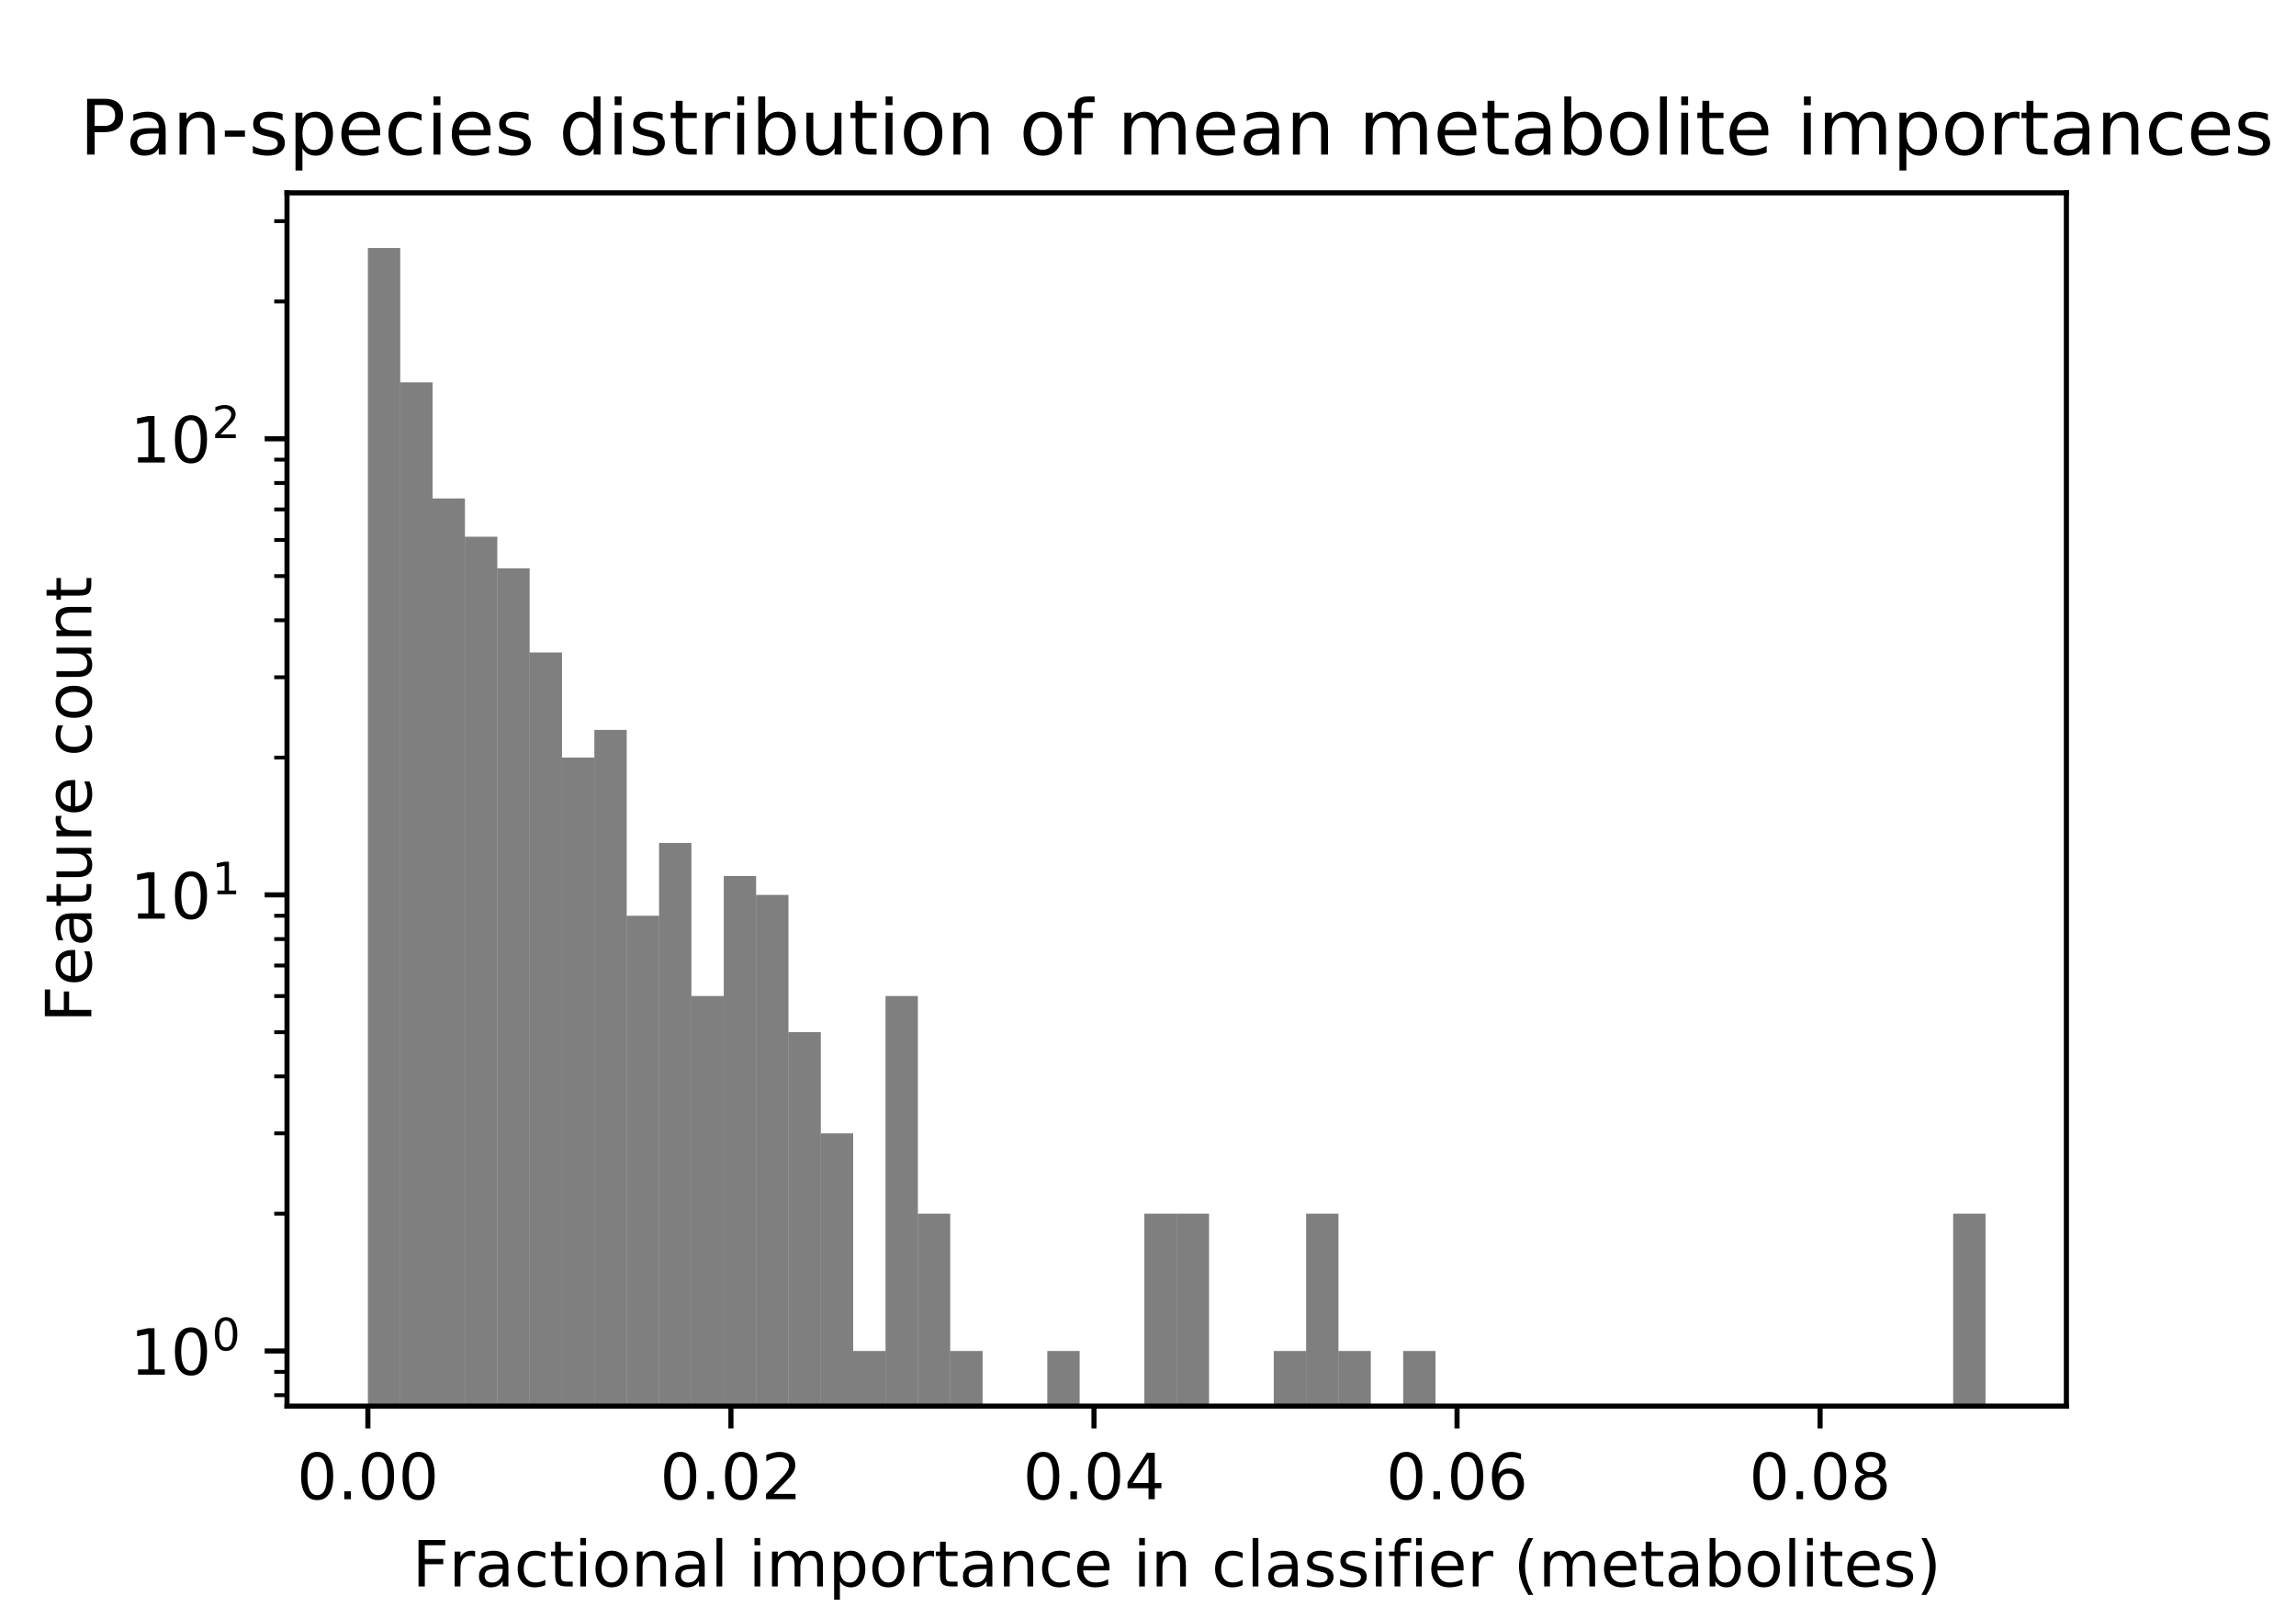 <?xml version="1.0" encoding="utf-8" standalone="no"?>
<!DOCTYPE svg PUBLIC "-//W3C//DTD SVG 1.1//EN"
  "http://www.w3.org/Graphics/SVG/1.1/DTD/svg11.dtd">
<!-- Created with matplotlib (http://matplotlib.org/) -->
<svg height="252pt" version="1.1" viewBox="0 0 360 252" width="360pt" xmlns="http://www.w3.org/2000/svg" xmlns:xlink="http://www.w3.org/1999/xlink">
 <defs>
  <style type="text/css">
*{stroke-linecap:butt;stroke-linejoin:round;}
  </style>
 </defs>
 <g id="figure_1">
  <g id="patch_1">
   <path d="M 0 252 
L 360 252 
L 360 0 
L 0 0 
z
" style="fill:#ffffff;"/>
  </g>
  <g id="axes_1">
   <g id="patch_2">
    <path d="M 45 220.5 
L 324 220.5 
L 324 30.24 
L 45 30.24 
z
" style="fill:#ffffff;"/>
   </g>
   <g id="patch_3">
    <path clip-path="url(#pd8f013d777)" d="M 57.682 71734.634 
L 62.755 71734.634 
L 62.755 38.888 
L 57.682 38.888 
z
" style="opacity:0.5;"/>
   </g>
   <g id="patch_4">
    <path clip-path="url(#pd8f013d777)" d="M 62.755 71734.634 
L 67.827 71734.634 
L 67.827 59.948 
L 62.755 59.948 
z
" style="opacity:0.5;"/>
   </g>
   <g id="patch_5">
    <path clip-path="url(#pd8f013d777)" d="M 67.827 71734.634 
L 72.9 71734.634 
L 72.9 78.159 
L 67.827 78.159 
z
" style="opacity:0.5;"/>
   </g>
   <g id="patch_6">
    <path clip-path="url(#pd8f013d777)" d="M 72.9 71734.634 
L 77.973 71734.634 
L 77.973 84.16 
L 72.9 84.16 
z
" style="opacity:0.5;"/>
   </g>
   <g id="patch_7">
    <path clip-path="url(#pd8f013d777)" d="M 77.973 71734.634 
L 83.045 71734.634 
L 83.045 89.118 
L 77.973 89.118 
z
" style="opacity:0.5;"/>
   </g>
   <g id="patch_8">
    <path clip-path="url(#pd8f013d777)" d="M 83.045 71734.634 
L 88.118 71734.634 
L 88.118 102.316 
L 83.045 102.316 
z
" style="opacity:0.5;"/>
   </g>
   <g id="patch_9">
    <path clip-path="url(#pd8f013d777)" d="M 88.118 71734.634 
L 93.191 71734.634 
L 93.191 118.799 
L 88.118 118.799 
z
" style="opacity:0.5;"/>
   </g>
   <g id="patch_10">
    <path clip-path="url(#pd8f013d777)" d="M 93.191 71734.634 
L 98.264 71734.634 
L 98.264 114.457 
L 93.191 114.457 
z
" style="opacity:0.5;"/>
   </g>
   <g id="patch_11">
    <path clip-path="url(#pd8f013d777)" d="M 98.264 71734.634 
L 103.336 71734.634 
L 103.336 143.602 
L 98.264 143.602 
z
" style="opacity:0.5;"/>
   </g>
   <g id="patch_12">
    <path clip-path="url(#pd8f013d777)" d="M 103.336 71734.634 
L 108.409 71734.634 
L 108.409 132.179 
L 103.336 132.179 
z
" style="opacity:0.5;"/>
   </g>
   <g id="patch_13">
    <path clip-path="url(#pd8f013d777)" d="M 108.409 71734.634 
L 113.482 71734.634 
L 113.482 156.196 
L 108.409 156.196 
z
" style="opacity:0.5;"/>
   </g>
   <g id="patch_14">
    <path clip-path="url(#pd8f013d777)" d="M 113.482 71734.634 
L 118.555 71734.634 
L 118.555 137.369 
L 113.482 137.369 
z
" style="opacity:0.5;"/>
   </g>
   <g id="patch_15">
    <path clip-path="url(#pd8f013d777)" d="M 118.555 71734.634 
L 123.627 71734.634 
L 123.627 140.329 
L 118.555 140.329 
z
" style="opacity:0.5;"/>
   </g>
   <g id="patch_16">
    <path clip-path="url(#pd8f013d777)" d="M 123.627 71734.634 
L 128.7 71734.634 
L 128.7 161.86 
L 123.627 161.86 
z
" style="opacity:0.5;"/>
   </g>
   <g id="patch_17">
    <path clip-path="url(#pd8f013d777)" d="M 128.7 71734.634 
L 133.773 71734.634 
L 133.773 177.727 
L 128.7 177.727 
z
" style="opacity:0.5;"/>
   </g>
   <g id="patch_18">
    <path clip-path="url(#pd8f013d777)" d="M 133.773 71734.634 
L 138.845 71734.634 
L 138.845 211.852 
L 133.773 211.852 
z
" style="opacity:0.5;"/>
   </g>
   <g id="patch_19">
    <path clip-path="url(#pd8f013d777)" d="M 138.845 71734.634 
L 143.918 71734.634 
L 143.918 156.196 
L 138.845 156.196 
z
" style="opacity:0.5;"/>
   </g>
   <g id="patch_20">
    <path clip-path="url(#pd8f013d777)" d="M 143.918 71734.634 
L 148.991 71734.634 
L 148.991 190.321 
L 143.918 190.321 
z
" style="opacity:0.5;"/>
   </g>
   <g id="patch_21">
    <path clip-path="url(#pd8f013d777)" d="M 148.991 71734.634 
L 154.064 71734.634 
L 154.064 211.852 
L 148.991 211.852 
z
" style="opacity:0.5;"/>
   </g>
   <g id="patch_22">
    <path clip-path="url(#pd8f013d777)" d="M 154.064 71734.634 
L 159.136 71734.634 
L 159.136 71734.634 
L 154.064 71734.634 
z
" style="opacity:0.5;"/>
   </g>
   <g id="patch_23">
    <path clip-path="url(#pd8f013d777)" d="M 159.136 71734.634 
L 164.209 71734.634 
L 164.209 71734.634 
L 159.136 71734.634 
z
" style="opacity:0.5;"/>
   </g>
   <g id="patch_24">
    <path clip-path="url(#pd8f013d777)" d="M 164.209 71734.634 
L 169.282 71734.634 
L 169.282 211.852 
L 164.209 211.852 
z
" style="opacity:0.5;"/>
   </g>
   <g id="patch_25">
    <path clip-path="url(#pd8f013d777)" d="M 169.282 71734.634 
L 174.355 71734.634 
L 174.355 71734.634 
L 169.282 71734.634 
z
" style="opacity:0.5;"/>
   </g>
   <g id="patch_26">
    <path clip-path="url(#pd8f013d777)" d="M 174.355 71734.634 
L 179.427 71734.634 
L 179.427 71734.634 
L 174.355 71734.634 
z
" style="opacity:0.5;"/>
   </g>
   <g id="patch_27">
    <path clip-path="url(#pd8f013d777)" d="M 179.427 71734.634 
L 184.5 71734.634 
L 184.5 190.321 
L 179.427 190.321 
z
" style="opacity:0.5;"/>
   </g>
   <g id="patch_28">
    <path clip-path="url(#pd8f013d777)" d="M 184.5 71734.634 
L 189.573 71734.634 
L 189.573 190.321 
L 184.5 190.321 
z
" style="opacity:0.5;"/>
   </g>
   <g id="patch_29">
    <path clip-path="url(#pd8f013d777)" d="M 189.573 71734.634 
L 194.645 71734.634 
L 194.645 71734.634 
L 189.573 71734.634 
z
" style="opacity:0.5;"/>
   </g>
   <g id="patch_30">
    <path clip-path="url(#pd8f013d777)" d="M 194.645 71734.634 
L 199.718 71734.634 
L 199.718 71734.634 
L 194.645 71734.634 
z
" style="opacity:0.5;"/>
   </g>
   <g id="patch_31">
    <path clip-path="url(#pd8f013d777)" d="M 199.718 71734.634 
L 204.791 71734.634 
L 204.791 211.852 
L 199.718 211.852 
z
" style="opacity:0.5;"/>
   </g>
   <g id="patch_32">
    <path clip-path="url(#pd8f013d777)" d="M 204.791 71734.634 
L 209.864 71734.634 
L 209.864 190.321 
L 204.791 190.321 
z
" style="opacity:0.5;"/>
   </g>
   <g id="patch_33">
    <path clip-path="url(#pd8f013d777)" d="M 209.864 71734.634 
L 214.936 71734.634 
L 214.936 211.852 
L 209.864 211.852 
z
" style="opacity:0.5;"/>
   </g>
   <g id="patch_34">
    <path clip-path="url(#pd8f013d777)" d="M 214.936 71734.634 
L 220.009 71734.634 
L 220.009 71734.634 
L 214.936 71734.634 
z
" style="opacity:0.5;"/>
   </g>
   <g id="patch_35">
    <path clip-path="url(#pd8f013d777)" d="M 220.009 71734.634 
L 225.082 71734.634 
L 225.082 211.852 
L 220.009 211.852 
z
" style="opacity:0.5;"/>
   </g>
   <g id="patch_36">
    <path clip-path="url(#pd8f013d777)" d="M 225.082 71734.634 
L 230.155 71734.634 
L 230.155 71734.634 
L 225.082 71734.634 
z
" style="opacity:0.5;"/>
   </g>
   <g id="patch_37">
    <path clip-path="url(#pd8f013d777)" d="M 230.155 71734.634 
L 235.227 71734.634 
L 235.227 71734.634 
L 230.155 71734.634 
z
" style="opacity:0.5;"/>
   </g>
   <g id="patch_38">
    <path clip-path="url(#pd8f013d777)" d="M 235.227 71734.634 
L 240.3 71734.634 
L 240.3 71734.634 
L 235.227 71734.634 
z
" style="opacity:0.5;"/>
   </g>
   <g id="patch_39">
    <path clip-path="url(#pd8f013d777)" d="M 240.3 71734.634 
L 245.373 71734.634 
L 245.373 71734.634 
L 240.3 71734.634 
z
" style="opacity:0.5;"/>
   </g>
   <g id="patch_40">
    <path clip-path="url(#pd8f013d777)" d="M 245.373 71734.634 
L 250.445 71734.634 
L 250.445 71734.634 
L 245.373 71734.634 
z
" style="opacity:0.5;"/>
   </g>
   <g id="patch_41">
    <path clip-path="url(#pd8f013d777)" d="M 250.445 71734.634 
L 255.518 71734.634 
L 255.518 71734.634 
L 250.445 71734.634 
z
" style="opacity:0.5;"/>
   </g>
   <g id="patch_42">
    <path clip-path="url(#pd8f013d777)" d="M 255.518 71734.634 
L 260.591 71734.634 
L 260.591 71734.634 
L 255.518 71734.634 
z
" style="opacity:0.5;"/>
   </g>
   <g id="patch_43">
    <path clip-path="url(#pd8f013d777)" d="M 260.591 71734.634 
L 265.664 71734.634 
L 265.664 71734.634 
L 260.591 71734.634 
z
" style="opacity:0.5;"/>
   </g>
   <g id="patch_44">
    <path clip-path="url(#pd8f013d777)" d="M 265.664 71734.634 
L 270.736 71734.634 
L 270.736 71734.634 
L 265.664 71734.634 
z
" style="opacity:0.5;"/>
   </g>
   <g id="patch_45">
    <path clip-path="url(#pd8f013d777)" d="M 270.736 71734.634 
L 275.809 71734.634 
L 275.809 71734.634 
L 270.736 71734.634 
z
" style="opacity:0.5;"/>
   </g>
   <g id="patch_46">
    <path clip-path="url(#pd8f013d777)" d="M 275.809 71734.634 
L 280.882 71734.634 
L 280.882 71734.634 
L 275.809 71734.634 
z
" style="opacity:0.5;"/>
   </g>
   <g id="patch_47">
    <path clip-path="url(#pd8f013d777)" d="M 280.882 71734.634 
L 285.955 71734.634 
L 285.955 71734.634 
L 280.882 71734.634 
z
" style="opacity:0.5;"/>
   </g>
   <g id="patch_48">
    <path clip-path="url(#pd8f013d777)" d="M 285.955 71734.634 
L 291.027 71734.634 
L 291.027 71734.634 
L 285.955 71734.634 
z
" style="opacity:0.5;"/>
   </g>
   <g id="patch_49">
    <path clip-path="url(#pd8f013d777)" d="M 291.027 71734.634 
L 296.1 71734.634 
L 296.1 71734.634 
L 291.027 71734.634 
z
" style="opacity:0.5;"/>
   </g>
   <g id="patch_50">
    <path clip-path="url(#pd8f013d777)" d="M 296.1 71734.634 
L 301.173 71734.634 
L 301.173 71734.634 
L 296.1 71734.634 
z
" style="opacity:0.5;"/>
   </g>
   <g id="patch_51">
    <path clip-path="url(#pd8f013d777)" d="M 301.173 71734.634 
L 306.245 71734.634 
L 306.245 71734.634 
L 301.173 71734.634 
z
" style="opacity:0.5;"/>
   </g>
   <g id="patch_52">
    <path clip-path="url(#pd8f013d777)" d="M 306.245 71734.634 
L 311.318 71734.634 
L 311.318 190.321 
L 306.245 190.321 
z
" style="opacity:0.5;"/>
   </g>
   <g id="matplotlib.axis_1">
    <g id="xtick_1">
     <g id="line2d_1">
      <defs>
       <path d="M 0 0 
L 0 3.5 
" id="mef5d7b3abf" style="stroke:#000000;stroke-width:0.8;"/>
      </defs>
      <g>
       <use style="stroke:#000000;stroke-width:0.8;" x="57.682" xlink:href="#mef5d7b3abf" y="220.5"/>
      </g>
     </g>
     <g id="text_1">
      <!-- 0.00 -->
      <defs>
       <path d="M 31.781 66.406 
Q 24.172 66.406 20.328 58.906 
Q 16.5 51.422 16.5 36.375 
Q 16.5 21.391 20.328 13.891 
Q 24.172 6.391 31.781 6.391 
Q 39.453 6.391 43.281 13.891 
Q 47.125 21.391 47.125 36.375 
Q 47.125 51.422 43.281 58.906 
Q 39.453 66.406 31.781 66.406 
z
M 31.781 74.219 
Q 44.047 74.219 50.516 64.516 
Q 56.984 54.828 56.984 36.375 
Q 56.984 17.969 50.516 8.266 
Q 44.047 -1.422 31.781 -1.422 
Q 19.531 -1.422 13.062 8.266 
Q 6.594 17.969 6.594 36.375 
Q 6.594 54.828 13.062 64.516 
Q 19.531 74.219 31.781 74.219 
z
" id="DejaVuSans-30"/>
       <path d="M 10.688 12.406 
L 21 12.406 
L 21 0 
L 10.688 0 
z
" id="DejaVuSans-2e"/>
      </defs>
      <g transform="translate(46.549 235.098)scale(0.1 -0.1)">
       <use xlink:href="#DejaVuSans-30"/>
       <use x="63.623" xlink:href="#DejaVuSans-2e"/>
       <use x="95.41" xlink:href="#DejaVuSans-30"/>
       <use x="159.033" xlink:href="#DejaVuSans-30"/>
      </g>
     </g>
    </g>
    <g id="xtick_2">
     <g id="line2d_2">
      <g>
       <use style="stroke:#000000;stroke-width:0.8;" x="114.606" xlink:href="#mef5d7b3abf" y="220.5"/>
      </g>
     </g>
     <g id="text_2">
      <!-- 0.02 -->
      <defs>
       <path d="M 19.188 8.297 
L 53.609 8.297 
L 53.609 0 
L 7.328 0 
L 7.328 8.297 
Q 12.938 14.109 22.625 23.891 
Q 32.328 33.688 34.812 36.531 
Q 39.547 41.844 41.422 45.531 
Q 43.312 49.219 43.312 52.781 
Q 43.312 58.594 39.234 62.25 
Q 35.156 65.922 28.609 65.922 
Q 23.969 65.922 18.812 64.312 
Q 13.672 62.703 7.812 59.422 
L 7.812 69.391 
Q 13.766 71.781 18.938 73 
Q 24.125 74.219 28.422 74.219 
Q 39.75 74.219 46.484 68.547 
Q 53.219 62.891 53.219 53.422 
Q 53.219 48.922 51.531 44.891 
Q 49.859 40.875 45.406 35.406 
Q 44.188 33.984 37.641 27.219 
Q 31.109 20.453 19.188 8.297 
z
" id="DejaVuSans-32"/>
      </defs>
      <g transform="translate(103.473 235.098)scale(0.1 -0.1)">
       <use xlink:href="#DejaVuSans-30"/>
       <use x="63.623" xlink:href="#DejaVuSans-2e"/>
       <use x="95.41" xlink:href="#DejaVuSans-30"/>
       <use x="159.033" xlink:href="#DejaVuSans-32"/>
      </g>
     </g>
    </g>
    <g id="xtick_3">
     <g id="line2d_3">
      <g>
       <use style="stroke:#000000;stroke-width:0.8;" x="171.53" xlink:href="#mef5d7b3abf" y="220.5"/>
      </g>
     </g>
     <g id="text_3">
      <!-- 0.04 -->
      <defs>
       <path d="M 37.797 64.312 
L 12.891 25.391 
L 37.797 25.391 
z
M 35.203 72.906 
L 47.609 72.906 
L 47.609 25.391 
L 58.016 25.391 
L 58.016 17.188 
L 47.609 17.188 
L 47.609 0 
L 37.797 0 
L 37.797 17.188 
L 4.891 17.188 
L 4.891 26.703 
z
" id="DejaVuSans-34"/>
      </defs>
      <g transform="translate(160.398 235.098)scale(0.1 -0.1)">
       <use xlink:href="#DejaVuSans-30"/>
       <use x="63.623" xlink:href="#DejaVuSans-2e"/>
       <use x="95.41" xlink:href="#DejaVuSans-30"/>
       <use x="159.033" xlink:href="#DejaVuSans-34"/>
      </g>
     </g>
    </g>
    <g id="xtick_4">
     <g id="line2d_4">
      <g>
       <use style="stroke:#000000;stroke-width:0.8;" x="228.455" xlink:href="#mef5d7b3abf" y="220.5"/>
      </g>
     </g>
     <g id="text_4">
      <!-- 0.06 -->
      <defs>
       <path d="M 33.016 40.375 
Q 26.375 40.375 22.484 35.828 
Q 18.609 31.297 18.609 23.391 
Q 18.609 15.531 22.484 10.953 
Q 26.375 6.391 33.016 6.391 
Q 39.656 6.391 43.531 10.953 
Q 47.406 15.531 47.406 23.391 
Q 47.406 31.297 43.531 35.828 
Q 39.656 40.375 33.016 40.375 
z
M 52.594 71.297 
L 52.594 62.312 
Q 48.875 64.062 45.094 64.984 
Q 41.312 65.922 37.594 65.922 
Q 27.828 65.922 22.672 59.328 
Q 17.531 52.734 16.797 39.406 
Q 19.672 43.656 24.016 45.922 
Q 28.375 48.188 33.594 48.188 
Q 44.578 48.188 50.953 41.516 
Q 57.328 34.859 57.328 23.391 
Q 57.328 12.156 50.688 5.359 
Q 44.047 -1.422 33.016 -1.422 
Q 20.359 -1.422 13.672 8.266 
Q 6.984 17.969 6.984 36.375 
Q 6.984 53.656 15.188 63.938 
Q 23.391 74.219 37.203 74.219 
Q 40.922 74.219 44.703 73.484 
Q 48.484 72.75 52.594 71.297 
z
" id="DejaVuSans-36"/>
      </defs>
      <g transform="translate(217.322 235.098)scale(0.1 -0.1)">
       <use xlink:href="#DejaVuSans-30"/>
       <use x="63.623" xlink:href="#DejaVuSans-2e"/>
       <use x="95.41" xlink:href="#DejaVuSans-30"/>
       <use x="159.033" xlink:href="#DejaVuSans-36"/>
      </g>
     </g>
    </g>
    <g id="xtick_5">
     <g id="line2d_5">
      <g>
       <use style="stroke:#000000;stroke-width:0.8;" x="285.379" xlink:href="#mef5d7b3abf" y="220.5"/>
      </g>
     </g>
     <g id="text_5">
      <!-- 0.08 -->
      <defs>
       <path d="M 31.781 34.625 
Q 24.75 34.625 20.719 30.859 
Q 16.703 27.094 16.703 20.516 
Q 16.703 13.922 20.719 10.156 
Q 24.75 6.391 31.781 6.391 
Q 38.812 6.391 42.859 10.172 
Q 46.922 13.969 46.922 20.516 
Q 46.922 27.094 42.891 30.859 
Q 38.875 34.625 31.781 34.625 
z
M 21.922 38.812 
Q 15.578 40.375 12.031 44.719 
Q 8.5 49.078 8.5 55.328 
Q 8.5 64.062 14.719 69.141 
Q 20.953 74.219 31.781 74.219 
Q 42.672 74.219 48.875 69.141 
Q 55.078 64.062 55.078 55.328 
Q 55.078 49.078 51.531 44.719 
Q 48 40.375 41.703 38.812 
Q 48.828 37.156 52.797 32.312 
Q 56.781 27.484 56.781 20.516 
Q 56.781 9.906 50.312 4.234 
Q 43.844 -1.422 31.781 -1.422 
Q 19.734 -1.422 13.25 4.234 
Q 6.781 9.906 6.781 20.516 
Q 6.781 27.484 10.781 32.312 
Q 14.797 37.156 21.922 38.812 
z
M 18.312 54.391 
Q 18.312 48.734 21.844 45.562 
Q 25.391 42.391 31.781 42.391 
Q 38.141 42.391 41.719 45.562 
Q 45.312 48.734 45.312 54.391 
Q 45.312 60.062 41.719 63.234 
Q 38.141 66.406 31.781 66.406 
Q 25.391 66.406 21.844 63.234 
Q 18.312 60.062 18.312 54.391 
z
" id="DejaVuSans-38"/>
      </defs>
      <g transform="translate(274.246 235.098)scale(0.1 -0.1)">
       <use xlink:href="#DejaVuSans-30"/>
       <use x="63.623" xlink:href="#DejaVuSans-2e"/>
       <use x="95.41" xlink:href="#DejaVuSans-30"/>
       <use x="159.033" xlink:href="#DejaVuSans-38"/>
      </g>
     </g>
    </g>
    <g id="text_6">
     <!-- Fractional importance in classifier (metabolites) -->
     <defs>
      <path d="M 9.812 72.906 
L 51.703 72.906 
L 51.703 64.594 
L 19.672 64.594 
L 19.672 43.109 
L 48.578 43.109 
L 48.578 34.812 
L 19.672 34.812 
L 19.672 0 
L 9.812 0 
z
" id="DejaVuSans-46"/>
      <path d="M 41.109 46.297 
Q 39.594 47.172 37.812 47.578 
Q 36.031 48 33.891 48 
Q 26.266 48 22.188 43.047 
Q 18.109 38.094 18.109 28.812 
L 18.109 0 
L 9.078 0 
L 9.078 54.688 
L 18.109 54.688 
L 18.109 46.188 
Q 20.953 51.172 25.484 53.578 
Q 30.031 56 36.531 56 
Q 37.453 56 38.578 55.875 
Q 39.703 55.766 41.062 55.516 
z
" id="DejaVuSans-72"/>
      <path d="M 34.281 27.484 
Q 23.391 27.484 19.188 25 
Q 14.984 22.516 14.984 16.5 
Q 14.984 11.719 18.141 8.906 
Q 21.297 6.109 26.703 6.109 
Q 34.188 6.109 38.703 11.406 
Q 43.219 16.703 43.219 25.484 
L 43.219 27.484 
z
M 52.203 31.203 
L 52.203 0 
L 43.219 0 
L 43.219 8.297 
Q 40.141 3.328 35.547 0.953 
Q 30.953 -1.422 24.312 -1.422 
Q 15.922 -1.422 10.953 3.297 
Q 6 8.016 6 15.922 
Q 6 25.141 12.172 29.828 
Q 18.359 34.516 30.609 34.516 
L 43.219 34.516 
L 43.219 35.406 
Q 43.219 41.609 39.141 45 
Q 35.062 48.391 27.688 48.391 
Q 23 48.391 18.547 47.266 
Q 14.109 46.141 10.016 43.891 
L 10.016 52.203 
Q 14.938 54.109 19.578 55.047 
Q 24.219 56 28.609 56 
Q 40.484 56 46.344 49.844 
Q 52.203 43.703 52.203 31.203 
z
" id="DejaVuSans-61"/>
      <path d="M 48.781 52.594 
L 48.781 44.188 
Q 44.969 46.297 41.141 47.344 
Q 37.312 48.391 33.406 48.391 
Q 24.656 48.391 19.812 42.844 
Q 14.984 37.312 14.984 27.297 
Q 14.984 17.281 19.812 11.734 
Q 24.656 6.203 33.406 6.203 
Q 37.312 6.203 41.141 7.25 
Q 44.969 8.297 48.781 10.406 
L 48.781 2.094 
Q 45.016 0.344 40.984 -0.531 
Q 36.969 -1.422 32.422 -1.422 
Q 20.062 -1.422 12.781 6.344 
Q 5.516 14.109 5.516 27.297 
Q 5.516 40.672 12.859 48.328 
Q 20.219 56 33.016 56 
Q 37.156 56 41.109 55.141 
Q 45.062 54.297 48.781 52.594 
z
" id="DejaVuSans-63"/>
      <path d="M 18.312 70.219 
L 18.312 54.688 
L 36.812 54.688 
L 36.812 47.703 
L 18.312 47.703 
L 18.312 18.016 
Q 18.312 11.328 20.141 9.422 
Q 21.969 7.516 27.594 7.516 
L 36.812 7.516 
L 36.812 0 
L 27.594 0 
Q 17.188 0 13.234 3.875 
Q 9.281 7.766 9.281 18.016 
L 9.281 47.703 
L 2.688 47.703 
L 2.688 54.688 
L 9.281 54.688 
L 9.281 70.219 
z
" id="DejaVuSans-74"/>
      <path d="M 9.422 54.688 
L 18.406 54.688 
L 18.406 0 
L 9.422 0 
z
M 9.422 75.984 
L 18.406 75.984 
L 18.406 64.594 
L 9.422 64.594 
z
" id="DejaVuSans-69"/>
      <path d="M 30.609 48.391 
Q 23.391 48.391 19.188 42.75 
Q 14.984 37.109 14.984 27.297 
Q 14.984 17.484 19.156 11.844 
Q 23.344 6.203 30.609 6.203 
Q 37.797 6.203 41.984 11.859 
Q 46.188 17.531 46.188 27.297 
Q 46.188 37.016 41.984 42.703 
Q 37.797 48.391 30.609 48.391 
z
M 30.609 56 
Q 42.328 56 49.016 48.375 
Q 55.719 40.766 55.719 27.297 
Q 55.719 13.875 49.016 6.219 
Q 42.328 -1.422 30.609 -1.422 
Q 18.844 -1.422 12.172 6.219 
Q 5.516 13.875 5.516 27.297 
Q 5.516 40.766 12.172 48.375 
Q 18.844 56 30.609 56 
z
" id="DejaVuSans-6f"/>
      <path d="M 54.891 33.016 
L 54.891 0 
L 45.906 0 
L 45.906 32.719 
Q 45.906 40.484 42.875 44.328 
Q 39.844 48.188 33.797 48.188 
Q 26.516 48.188 22.312 43.547 
Q 18.109 38.922 18.109 30.906 
L 18.109 0 
L 9.078 0 
L 9.078 54.688 
L 18.109 54.688 
L 18.109 46.188 
Q 21.344 51.125 25.703 53.562 
Q 30.078 56 35.797 56 
Q 45.219 56 50.047 50.172 
Q 54.891 44.344 54.891 33.016 
z
" id="DejaVuSans-6e"/>
      <path d="M 9.422 75.984 
L 18.406 75.984 
L 18.406 0 
L 9.422 0 
z
" id="DejaVuSans-6c"/>
      <path id="DejaVuSans-20"/>
      <path d="M 52 44.188 
Q 55.375 50.25 60.062 53.125 
Q 64.75 56 71.094 56 
Q 79.641 56 84.281 50.016 
Q 88.922 44.047 88.922 33.016 
L 88.922 0 
L 79.891 0 
L 79.891 32.719 
Q 79.891 40.578 77.094 44.375 
Q 74.312 48.188 68.609 48.188 
Q 61.625 48.188 57.562 43.547 
Q 53.516 38.922 53.516 30.906 
L 53.516 0 
L 44.484 0 
L 44.484 32.719 
Q 44.484 40.625 41.703 44.406 
Q 38.922 48.188 33.109 48.188 
Q 26.219 48.188 22.156 43.531 
Q 18.109 38.875 18.109 30.906 
L 18.109 0 
L 9.078 0 
L 9.078 54.688 
L 18.109 54.688 
L 18.109 46.188 
Q 21.188 51.219 25.484 53.609 
Q 29.781 56 35.688 56 
Q 41.656 56 45.828 52.969 
Q 50 49.953 52 44.188 
z
" id="DejaVuSans-6d"/>
      <path d="M 18.109 8.203 
L 18.109 -20.797 
L 9.078 -20.797 
L 9.078 54.688 
L 18.109 54.688 
L 18.109 46.391 
Q 20.953 51.266 25.266 53.625 
Q 29.594 56 35.594 56 
Q 45.562 56 51.781 48.094 
Q 58.016 40.188 58.016 27.297 
Q 58.016 14.406 51.781 6.484 
Q 45.562 -1.422 35.594 -1.422 
Q 29.594 -1.422 25.266 0.953 
Q 20.953 3.328 18.109 8.203 
z
M 48.688 27.297 
Q 48.688 37.203 44.609 42.844 
Q 40.531 48.484 33.406 48.484 
Q 26.266 48.484 22.188 42.844 
Q 18.109 37.203 18.109 27.297 
Q 18.109 17.391 22.188 11.75 
Q 26.266 6.109 33.406 6.109 
Q 40.531 6.109 44.609 11.75 
Q 48.688 17.391 48.688 27.297 
z
" id="DejaVuSans-70"/>
      <path d="M 56.203 29.594 
L 56.203 25.203 
L 14.891 25.203 
Q 15.484 15.922 20.484 11.062 
Q 25.484 6.203 34.422 6.203 
Q 39.594 6.203 44.453 7.469 
Q 49.312 8.734 54.109 11.281 
L 54.109 2.781 
Q 49.266 0.734 44.188 -0.344 
Q 39.109 -1.422 33.891 -1.422 
Q 20.797 -1.422 13.156 6.188 
Q 5.516 13.812 5.516 26.812 
Q 5.516 40.234 12.766 48.109 
Q 20.016 56 32.328 56 
Q 43.359 56 49.781 48.891 
Q 56.203 41.797 56.203 29.594 
z
M 47.219 32.234 
Q 47.125 39.594 43.094 43.984 
Q 39.062 48.391 32.422 48.391 
Q 24.906 48.391 20.391 44.141 
Q 15.875 39.891 15.188 32.172 
z
" id="DejaVuSans-65"/>
      <path d="M 44.281 53.078 
L 44.281 44.578 
Q 40.484 46.531 36.375 47.5 
Q 32.281 48.484 27.875 48.484 
Q 21.188 48.484 17.844 46.438 
Q 14.5 44.391 14.5 40.281 
Q 14.5 37.156 16.891 35.375 
Q 19.281 33.594 26.516 31.984 
L 29.594 31.297 
Q 39.156 29.25 43.188 25.516 
Q 47.219 21.781 47.219 15.094 
Q 47.219 7.469 41.188 3.016 
Q 35.156 -1.422 24.609 -1.422 
Q 20.219 -1.422 15.453 -0.562 
Q 10.688 0.297 5.422 2 
L 5.422 11.281 
Q 10.406 8.688 15.234 7.391 
Q 20.062 6.109 24.812 6.109 
Q 31.156 6.109 34.562 8.281 
Q 37.984 10.453 37.984 14.406 
Q 37.984 18.062 35.516 20.016 
Q 33.062 21.969 24.703 23.781 
L 21.578 24.516 
Q 13.234 26.266 9.516 29.906 
Q 5.812 33.547 5.812 39.891 
Q 5.812 47.609 11.281 51.797 
Q 16.75 56 26.812 56 
Q 31.781 56 36.172 55.266 
Q 40.578 54.547 44.281 53.078 
z
" id="DejaVuSans-73"/>
      <path d="M 37.109 75.984 
L 37.109 68.5 
L 28.516 68.5 
Q 23.688 68.5 21.797 66.547 
Q 19.922 64.594 19.922 59.516 
L 19.922 54.688 
L 34.719 54.688 
L 34.719 47.703 
L 19.922 47.703 
L 19.922 0 
L 10.891 0 
L 10.891 47.703 
L 2.297 47.703 
L 2.297 54.688 
L 10.891 54.688 
L 10.891 58.5 
Q 10.891 67.625 15.141 71.797 
Q 19.391 75.984 28.609 75.984 
z
" id="DejaVuSans-66"/>
      <path d="M 31 75.875 
Q 24.469 64.656 21.281 53.656 
Q 18.109 42.672 18.109 31.391 
Q 18.109 20.125 21.312 9.062 
Q 24.516 -2 31 -13.188 
L 23.188 -13.188 
Q 15.875 -1.703 12.234 9.375 
Q 8.594 20.453 8.594 31.391 
Q 8.594 42.281 12.203 53.312 
Q 15.828 64.359 23.188 75.875 
z
" id="DejaVuSans-28"/>
      <path d="M 48.688 27.297 
Q 48.688 37.203 44.609 42.844 
Q 40.531 48.484 33.406 48.484 
Q 26.266 48.484 22.188 42.844 
Q 18.109 37.203 18.109 27.297 
Q 18.109 17.391 22.188 11.75 
Q 26.266 6.109 33.406 6.109 
Q 40.531 6.109 44.609 11.75 
Q 48.688 17.391 48.688 27.297 
z
M 18.109 46.391 
Q 20.953 51.266 25.266 53.625 
Q 29.594 56 35.594 56 
Q 45.562 56 51.781 48.094 
Q 58.016 40.188 58.016 27.297 
Q 58.016 14.406 51.781 6.484 
Q 45.562 -1.422 35.594 -1.422 
Q 29.594 -1.422 25.266 0.953 
Q 20.953 3.328 18.109 8.203 
L 18.109 0 
L 9.078 0 
L 9.078 75.984 
L 18.109 75.984 
z
" id="DejaVuSans-62"/>
      <path d="M 8.016 75.875 
L 15.828 75.875 
Q 23.141 64.359 26.781 53.312 
Q 30.422 42.281 30.422 31.391 
Q 30.422 20.453 26.781 9.375 
Q 23.141 -1.703 15.828 -13.188 
L 8.016 -13.188 
Q 14.5 -2 17.703 9.062 
Q 20.906 20.125 20.906 31.391 
Q 20.906 42.672 17.703 53.656 
Q 14.5 64.656 8.016 75.875 
z
" id="DejaVuSans-29"/>
     </defs>
     <g transform="translate(64.641 248.777)scale(0.1 -0.1)">
      <use xlink:href="#DejaVuSans-46"/>
      <use x="57.41" xlink:href="#DejaVuSans-72"/>
      <use x="98.523" xlink:href="#DejaVuSans-61"/>
      <use x="159.803" xlink:href="#DejaVuSans-63"/>
      <use x="214.783" xlink:href="#DejaVuSans-74"/>
      <use x="253.992" xlink:href="#DejaVuSans-69"/>
      <use x="281.775" xlink:href="#DejaVuSans-6f"/>
      <use x="342.957" xlink:href="#DejaVuSans-6e"/>
      <use x="406.336" xlink:href="#DejaVuSans-61"/>
      <use x="467.615" xlink:href="#DejaVuSans-6c"/>
      <use x="495.398" xlink:href="#DejaVuSans-20"/>
      <use x="527.186" xlink:href="#DejaVuSans-69"/>
      <use x="554.969" xlink:href="#DejaVuSans-6d"/>
      <use x="652.381" xlink:href="#DejaVuSans-70"/>
      <use x="715.857" xlink:href="#DejaVuSans-6f"/>
      <use x="777.039" xlink:href="#DejaVuSans-72"/>
      <use x="818.152" xlink:href="#DejaVuSans-74"/>
      <use x="857.361" xlink:href="#DejaVuSans-61"/>
      <use x="918.641" xlink:href="#DejaVuSans-6e"/>
      <use x="982.02" xlink:href="#DejaVuSans-63"/>
      <use x="1037" xlink:href="#DejaVuSans-65"/>
      <use x="1098.523" xlink:href="#DejaVuSans-20"/>
      <use x="1130.311" xlink:href="#DejaVuSans-69"/>
      <use x="1158.094" xlink:href="#DejaVuSans-6e"/>
      <use x="1221.473" xlink:href="#DejaVuSans-20"/>
      <use x="1253.26" xlink:href="#DejaVuSans-63"/>
      <use x="1308.24" xlink:href="#DejaVuSans-6c"/>
      <use x="1336.023" xlink:href="#DejaVuSans-61"/>
      <use x="1397.303" xlink:href="#DejaVuSans-73"/>
      <use x="1449.402" xlink:href="#DejaVuSans-73"/>
      <use x="1501.502" xlink:href="#DejaVuSans-69"/>
      <use x="1529.285" xlink:href="#DejaVuSans-66"/>
      <use x="1564.49" xlink:href="#DejaVuSans-69"/>
      <use x="1592.273" xlink:href="#DejaVuSans-65"/>
      <use x="1653.797" xlink:href="#DejaVuSans-72"/>
      <use x="1694.91" xlink:href="#DejaVuSans-20"/>
      <use x="1726.697" xlink:href="#DejaVuSans-28"/>
      <use x="1765.711" xlink:href="#DejaVuSans-6d"/>
      <use x="1863.123" xlink:href="#DejaVuSans-65"/>
      <use x="1924.646" xlink:href="#DejaVuSans-74"/>
      <use x="1963.855" xlink:href="#DejaVuSans-61"/>
      <use x="2025.135" xlink:href="#DejaVuSans-62"/>
      <use x="2088.611" xlink:href="#DejaVuSans-6f"/>
      <use x="2149.793" xlink:href="#DejaVuSans-6c"/>
      <use x="2177.576" xlink:href="#DejaVuSans-69"/>
      <use x="2205.359" xlink:href="#DejaVuSans-74"/>
      <use x="2244.568" xlink:href="#DejaVuSans-65"/>
      <use x="2306.092" xlink:href="#DejaVuSans-73"/>
      <use x="2358.191" xlink:href="#DejaVuSans-29"/>
     </g>
    </g>
   </g>
   <g id="matplotlib.axis_2">
    <g id="ytick_1">
     <g id="line2d_6">
      <defs>
       <path d="M 0 0 
L -3.5 0 
" id="mb80eb937af" style="stroke:#000000;stroke-width:0.8;"/>
      </defs>
      <g>
       <use style="stroke:#000000;stroke-width:0.8;" x="45" xlink:href="#mb80eb937af" y="211.852"/>
      </g>
     </g>
     <g id="text_7">
      <!-- $\mathdefault{10^{0}}$ -->
      <defs>
       <path d="M 12.406 8.297 
L 28.516 8.297 
L 28.516 63.922 
L 10.984 60.406 
L 10.984 69.391 
L 28.422 72.906 
L 38.281 72.906 
L 38.281 8.297 
L 54.391 8.297 
L 54.391 0 
L 12.406 0 
z
" id="DejaVuSans-31"/>
      </defs>
      <g transform="translate(20.4 215.651)scale(0.1 -0.1)">
       <use transform="translate(0 0.766)" xlink:href="#DejaVuSans-31"/>
       <use transform="translate(63.623 0.766)" xlink:href="#DejaVuSans-30"/>
       <use transform="translate(128.203 39.047)scale(0.7)" xlink:href="#DejaVuSans-30"/>
      </g>
     </g>
    </g>
    <g id="ytick_2">
     <g id="line2d_7">
      <g>
       <use style="stroke:#000000;stroke-width:0.8;" x="45" xlink:href="#mb80eb937af" y="140.329"/>
      </g>
     </g>
     <g id="text_8">
      <!-- $\mathdefault{10^{1}}$ -->
      <g transform="translate(20.4 144.128)scale(0.1 -0.1)">
       <use transform="translate(0 0.684)" xlink:href="#DejaVuSans-31"/>
       <use transform="translate(63.623 0.684)" xlink:href="#DejaVuSans-30"/>
       <use transform="translate(128.203 38.966)scale(0.7)" xlink:href="#DejaVuSans-31"/>
      </g>
     </g>
    </g>
    <g id="ytick_3">
     <g id="line2d_8">
      <g>
       <use style="stroke:#000000;stroke-width:0.8;" x="45" xlink:href="#mb80eb937af" y="68.806"/>
      </g>
     </g>
     <g id="text_9">
      <!-- $\mathdefault{10^{2}}$ -->
      <g transform="translate(20.4 72.605)scale(0.1 -0.1)">
       <use transform="translate(0 0.766)" xlink:href="#DejaVuSans-31"/>
       <use transform="translate(63.623 0.766)" xlink:href="#DejaVuSans-30"/>
       <use transform="translate(128.203 39.047)scale(0.7)" xlink:href="#DejaVuSans-32"/>
      </g>
     </g>
    </g>
    <g id="ytick_4">
     <g id="line2d_9">
      <defs>
       <path d="M 0 0 
L -2 0 
" id="m4ec82e5d1f" style="stroke:#000000;stroke-width:0.6;"/>
      </defs>
      <g>
       <use style="stroke:#000000;stroke-width:0.6;" x="45" xlink:href="#m4ec82e5d1f" y="218.783"/>
      </g>
     </g>
    </g>
    <g id="ytick_5">
     <g id="line2d_10">
      <g>
       <use style="stroke:#000000;stroke-width:0.6;" x="45" xlink:href="#m4ec82e5d1f" y="215.125"/>
      </g>
     </g>
    </g>
    <g id="ytick_6">
     <g id="line2d_11">
      <g>
       <use style="stroke:#000000;stroke-width:0.6;" x="45" xlink:href="#m4ec82e5d1f" y="190.321"/>
      </g>
     </g>
    </g>
    <g id="ytick_7">
     <g id="line2d_12">
      <g>
       <use style="stroke:#000000;stroke-width:0.6;" x="45" xlink:href="#m4ec82e5d1f" y="177.727"/>
      </g>
     </g>
    </g>
    <g id="ytick_8">
     <g id="line2d_13">
      <g>
       <use style="stroke:#000000;stroke-width:0.6;" x="45" xlink:href="#m4ec82e5d1f" y="168.791"/>
      </g>
     </g>
    </g>
    <g id="ytick_9">
     <g id="line2d_14">
      <g>
       <use style="stroke:#000000;stroke-width:0.6;" x="45" xlink:href="#m4ec82e5d1f" y="161.86"/>
      </g>
     </g>
    </g>
    <g id="ytick_10">
     <g id="line2d_15">
      <g>
       <use style="stroke:#000000;stroke-width:0.6;" x="45" xlink:href="#m4ec82e5d1f" y="156.196"/>
      </g>
     </g>
    </g>
    <g id="ytick_11">
     <g id="line2d_16">
      <g>
       <use style="stroke:#000000;stroke-width:0.6;" x="45" xlink:href="#m4ec82e5d1f" y="151.408"/>
      </g>
     </g>
    </g>
    <g id="ytick_12">
     <g id="line2d_17">
      <g>
       <use style="stroke:#000000;stroke-width:0.6;" x="45" xlink:href="#m4ec82e5d1f" y="147.26"/>
      </g>
     </g>
    </g>
    <g id="ytick_13">
     <g id="line2d_18">
      <g>
       <use style="stroke:#000000;stroke-width:0.6;" x="45" xlink:href="#m4ec82e5d1f" y="143.602"/>
      </g>
     </g>
    </g>
    <g id="ytick_14">
     <g id="line2d_19">
      <g>
       <use style="stroke:#000000;stroke-width:0.6;" x="45" xlink:href="#m4ec82e5d1f" y="118.799"/>
      </g>
     </g>
    </g>
    <g id="ytick_15">
     <g id="line2d_20">
      <g>
       <use style="stroke:#000000;stroke-width:0.6;" x="45" xlink:href="#m4ec82e5d1f" y="106.204"/>
      </g>
     </g>
    </g>
    <g id="ytick_16">
     <g id="line2d_21">
      <g>
       <use style="stroke:#000000;stroke-width:0.6;" x="45" xlink:href="#m4ec82e5d1f" y="97.268"/>
      </g>
     </g>
    </g>
    <g id="ytick_17">
     <g id="line2d_22">
      <g>
       <use style="stroke:#000000;stroke-width:0.6;" x="45" xlink:href="#m4ec82e5d1f" y="90.337"/>
      </g>
     </g>
    </g>
    <g id="ytick_18">
     <g id="line2d_23">
      <g>
       <use style="stroke:#000000;stroke-width:0.6;" x="45" xlink:href="#m4ec82e5d1f" y="84.673"/>
      </g>
     </g>
    </g>
    <g id="ytick_19">
     <g id="line2d_24">
      <g>
       <use style="stroke:#000000;stroke-width:0.6;" x="45" xlink:href="#m4ec82e5d1f" y="79.885"/>
      </g>
     </g>
    </g>
    <g id="ytick_20">
     <g id="line2d_25">
      <g>
       <use style="stroke:#000000;stroke-width:0.6;" x="45" xlink:href="#m4ec82e5d1f" y="75.738"/>
      </g>
     </g>
    </g>
    <g id="ytick_21">
     <g id="line2d_26">
      <g>
       <use style="stroke:#000000;stroke-width:0.6;" x="45" xlink:href="#m4ec82e5d1f" y="72.079"/>
      </g>
     </g>
    </g>
    <g id="ytick_22">
     <g id="line2d_27">
      <g>
       <use style="stroke:#000000;stroke-width:0.6;" x="45" xlink:href="#m4ec82e5d1f" y="47.276"/>
      </g>
     </g>
    </g>
    <g id="ytick_23">
     <g id="line2d_28">
      <g>
       <use style="stroke:#000000;stroke-width:0.6;" x="45" xlink:href="#m4ec82e5d1f" y="34.681"/>
      </g>
     </g>
    </g>
    <g id="text_10">
     <!-- Feature count -->
     <defs>
      <path d="M 8.5 21.578 
L 8.5 54.688 
L 17.484 54.688 
L 17.484 21.922 
Q 17.484 14.156 20.5 10.266 
Q 23.531 6.391 29.594 6.391 
Q 36.859 6.391 41.078 11.031 
Q 45.312 15.672 45.312 23.688 
L 45.312 54.688 
L 54.297 54.688 
L 54.297 0 
L 45.312 0 
L 45.312 8.406 
Q 42.047 3.422 37.719 1 
Q 33.406 -1.422 27.688 -1.422 
Q 18.266 -1.422 13.375 4.438 
Q 8.5 10.297 8.5 21.578 
z
M 31.109 56 
z
" id="DejaVuSans-75"/>
     </defs>
     <g transform="translate(14.32 160.337)rotate(-90)scale(0.1 -0.1)">
      <use xlink:href="#DejaVuSans-46"/>
      <use x="57.441" xlink:href="#DejaVuSans-65"/>
      <use x="118.965" xlink:href="#DejaVuSans-61"/>
      <use x="180.244" xlink:href="#DejaVuSans-74"/>
      <use x="219.453" xlink:href="#DejaVuSans-75"/>
      <use x="282.832" xlink:href="#DejaVuSans-72"/>
      <use x="323.914" xlink:href="#DejaVuSans-65"/>
      <use x="385.438" xlink:href="#DejaVuSans-20"/>
      <use x="417.225" xlink:href="#DejaVuSans-63"/>
      <use x="472.205" xlink:href="#DejaVuSans-6f"/>
      <use x="533.387" xlink:href="#DejaVuSans-75"/>
      <use x="596.766" xlink:href="#DejaVuSans-6e"/>
      <use x="660.145" xlink:href="#DejaVuSans-74"/>
     </g>
    </g>
   </g>
   <g id="patch_53">
    <path d="M 45 220.5 
L 45 30.24 
" style="fill:none;stroke:#000000;stroke-linecap:square;stroke-linejoin:miter;stroke-width:0.8;"/>
   </g>
   <g id="patch_54">
    <path d="M 324 220.5 
L 324 30.24 
" style="fill:none;stroke:#000000;stroke-linecap:square;stroke-linejoin:miter;stroke-width:0.8;"/>
   </g>
   <g id="patch_55">
    <path d="M 45 220.5 
L 324 220.5 
" style="fill:none;stroke:#000000;stroke-linecap:square;stroke-linejoin:miter;stroke-width:0.8;"/>
   </g>
   <g id="patch_56">
    <path d="M 45 30.24 
L 324 30.24 
" style="fill:none;stroke:#000000;stroke-linecap:square;stroke-linejoin:miter;stroke-width:0.8;"/>
   </g>
   <g id="text_11">
    <!-- Pan-species distribution of mean metabolite importances -->
    <defs>
     <path d="M 19.672 64.797 
L 19.672 37.406 
L 32.078 37.406 
Q 38.969 37.406 42.719 40.969 
Q 46.484 44.531 46.484 51.125 
Q 46.484 57.672 42.719 61.234 
Q 38.969 64.797 32.078 64.797 
z
M 9.812 72.906 
L 32.078 72.906 
Q 44.344 72.906 50.609 67.359 
Q 56.891 61.812 56.891 51.125 
Q 56.891 40.328 50.609 34.812 
Q 44.344 29.297 32.078 29.297 
L 19.672 29.297 
L 19.672 0 
L 9.812 0 
z
" id="DejaVuSans-50"/>
     <path d="M 4.891 31.391 
L 31.203 31.391 
L 31.203 23.391 
L 4.891 23.391 
z
" id="DejaVuSans-2d"/>
     <path d="M 45.406 46.391 
L 45.406 75.984 
L 54.391 75.984 
L 54.391 0 
L 45.406 0 
L 45.406 8.203 
Q 42.578 3.328 38.25 0.953 
Q 33.938 -1.422 27.875 -1.422 
Q 17.969 -1.422 11.734 6.484 
Q 5.516 14.406 5.516 27.297 
Q 5.516 40.188 11.734 48.094 
Q 17.969 56 27.875 56 
Q 33.938 56 38.25 53.625 
Q 42.578 51.266 45.406 46.391 
z
M 14.797 27.297 
Q 14.797 17.391 18.875 11.75 
Q 22.953 6.109 30.078 6.109 
Q 37.203 6.109 41.297 11.75 
Q 45.406 17.391 45.406 27.297 
Q 45.406 37.203 41.297 42.844 
Q 37.203 48.484 30.078 48.484 
Q 22.953 48.484 18.875 42.844 
Q 14.797 37.203 14.797 27.297 
z
" id="DejaVuSans-64"/>
    </defs>
    <g transform="translate(12.477 24.24)scale(0.12 -0.12)">
     <use xlink:href="#DejaVuSans-50"/>
     <use x="60.24" xlink:href="#DejaVuSans-61"/>
     <use x="121.52" xlink:href="#DejaVuSans-6e"/>
     <use x="184.898" xlink:href="#DejaVuSans-2d"/>
     <use x="220.982" xlink:href="#DejaVuSans-73"/>
     <use x="273.082" xlink:href="#DejaVuSans-70"/>
     <use x="336.559" xlink:href="#DejaVuSans-65"/>
     <use x="398.082" xlink:href="#DejaVuSans-63"/>
     <use x="453.062" xlink:href="#DejaVuSans-69"/>
     <use x="480.846" xlink:href="#DejaVuSans-65"/>
     <use x="542.369" xlink:href="#DejaVuSans-73"/>
     <use x="594.469" xlink:href="#DejaVuSans-20"/>
     <use x="626.256" xlink:href="#DejaVuSans-64"/>
     <use x="689.732" xlink:href="#DejaVuSans-69"/>
     <use x="717.516" xlink:href="#DejaVuSans-73"/>
     <use x="769.615" xlink:href="#DejaVuSans-74"/>
     <use x="808.824" xlink:href="#DejaVuSans-72"/>
     <use x="849.938" xlink:href="#DejaVuSans-69"/>
     <use x="877.721" xlink:href="#DejaVuSans-62"/>
     <use x="941.197" xlink:href="#DejaVuSans-75"/>
     <use x="1004.576" xlink:href="#DejaVuSans-74"/>
     <use x="1043.785" xlink:href="#DejaVuSans-69"/>
     <use x="1071.568" xlink:href="#DejaVuSans-6f"/>
     <use x="1132.75" xlink:href="#DejaVuSans-6e"/>
     <use x="1196.129" xlink:href="#DejaVuSans-20"/>
     <use x="1227.916" xlink:href="#DejaVuSans-6f"/>
     <use x="1289.098" xlink:href="#DejaVuSans-66"/>
     <use x="1324.303" xlink:href="#DejaVuSans-20"/>
     <use x="1356.09" xlink:href="#DejaVuSans-6d"/>
     <use x="1453.502" xlink:href="#DejaVuSans-65"/>
     <use x="1515.025" xlink:href="#DejaVuSans-61"/>
     <use x="1576.305" xlink:href="#DejaVuSans-6e"/>
     <use x="1639.684" xlink:href="#DejaVuSans-20"/>
     <use x="1671.471" xlink:href="#DejaVuSans-6d"/>
     <use x="1768.883" xlink:href="#DejaVuSans-65"/>
     <use x="1830.406" xlink:href="#DejaVuSans-74"/>
     <use x="1869.615" xlink:href="#DejaVuSans-61"/>
     <use x="1930.895" xlink:href="#DejaVuSans-62"/>
     <use x="1994.371" xlink:href="#DejaVuSans-6f"/>
     <use x="2055.553" xlink:href="#DejaVuSans-6c"/>
     <use x="2083.336" xlink:href="#DejaVuSans-69"/>
     <use x="2111.119" xlink:href="#DejaVuSans-74"/>
     <use x="2150.328" xlink:href="#DejaVuSans-65"/>
     <use x="2211.852" xlink:href="#DejaVuSans-20"/>
     <use x="2243.639" xlink:href="#DejaVuSans-69"/>
     <use x="2271.422" xlink:href="#DejaVuSans-6d"/>
     <use x="2368.834" xlink:href="#DejaVuSans-70"/>
     <use x="2432.311" xlink:href="#DejaVuSans-6f"/>
     <use x="2493.492" xlink:href="#DejaVuSans-72"/>
     <use x="2534.605" xlink:href="#DejaVuSans-74"/>
     <use x="2573.814" xlink:href="#DejaVuSans-61"/>
     <use x="2635.094" xlink:href="#DejaVuSans-6e"/>
     <use x="2698.473" xlink:href="#DejaVuSans-63"/>
     <use x="2753.453" xlink:href="#DejaVuSans-65"/>
     <use x="2814.977" xlink:href="#DejaVuSans-73"/>
    </g>
   </g>
  </g>
 </g>
 <defs>
  <clipPath id="pd8f013d777">
   <rect height="190.26" width="279" x="45" y="30.24"/>
  </clipPath>
 </defs>
</svg>
